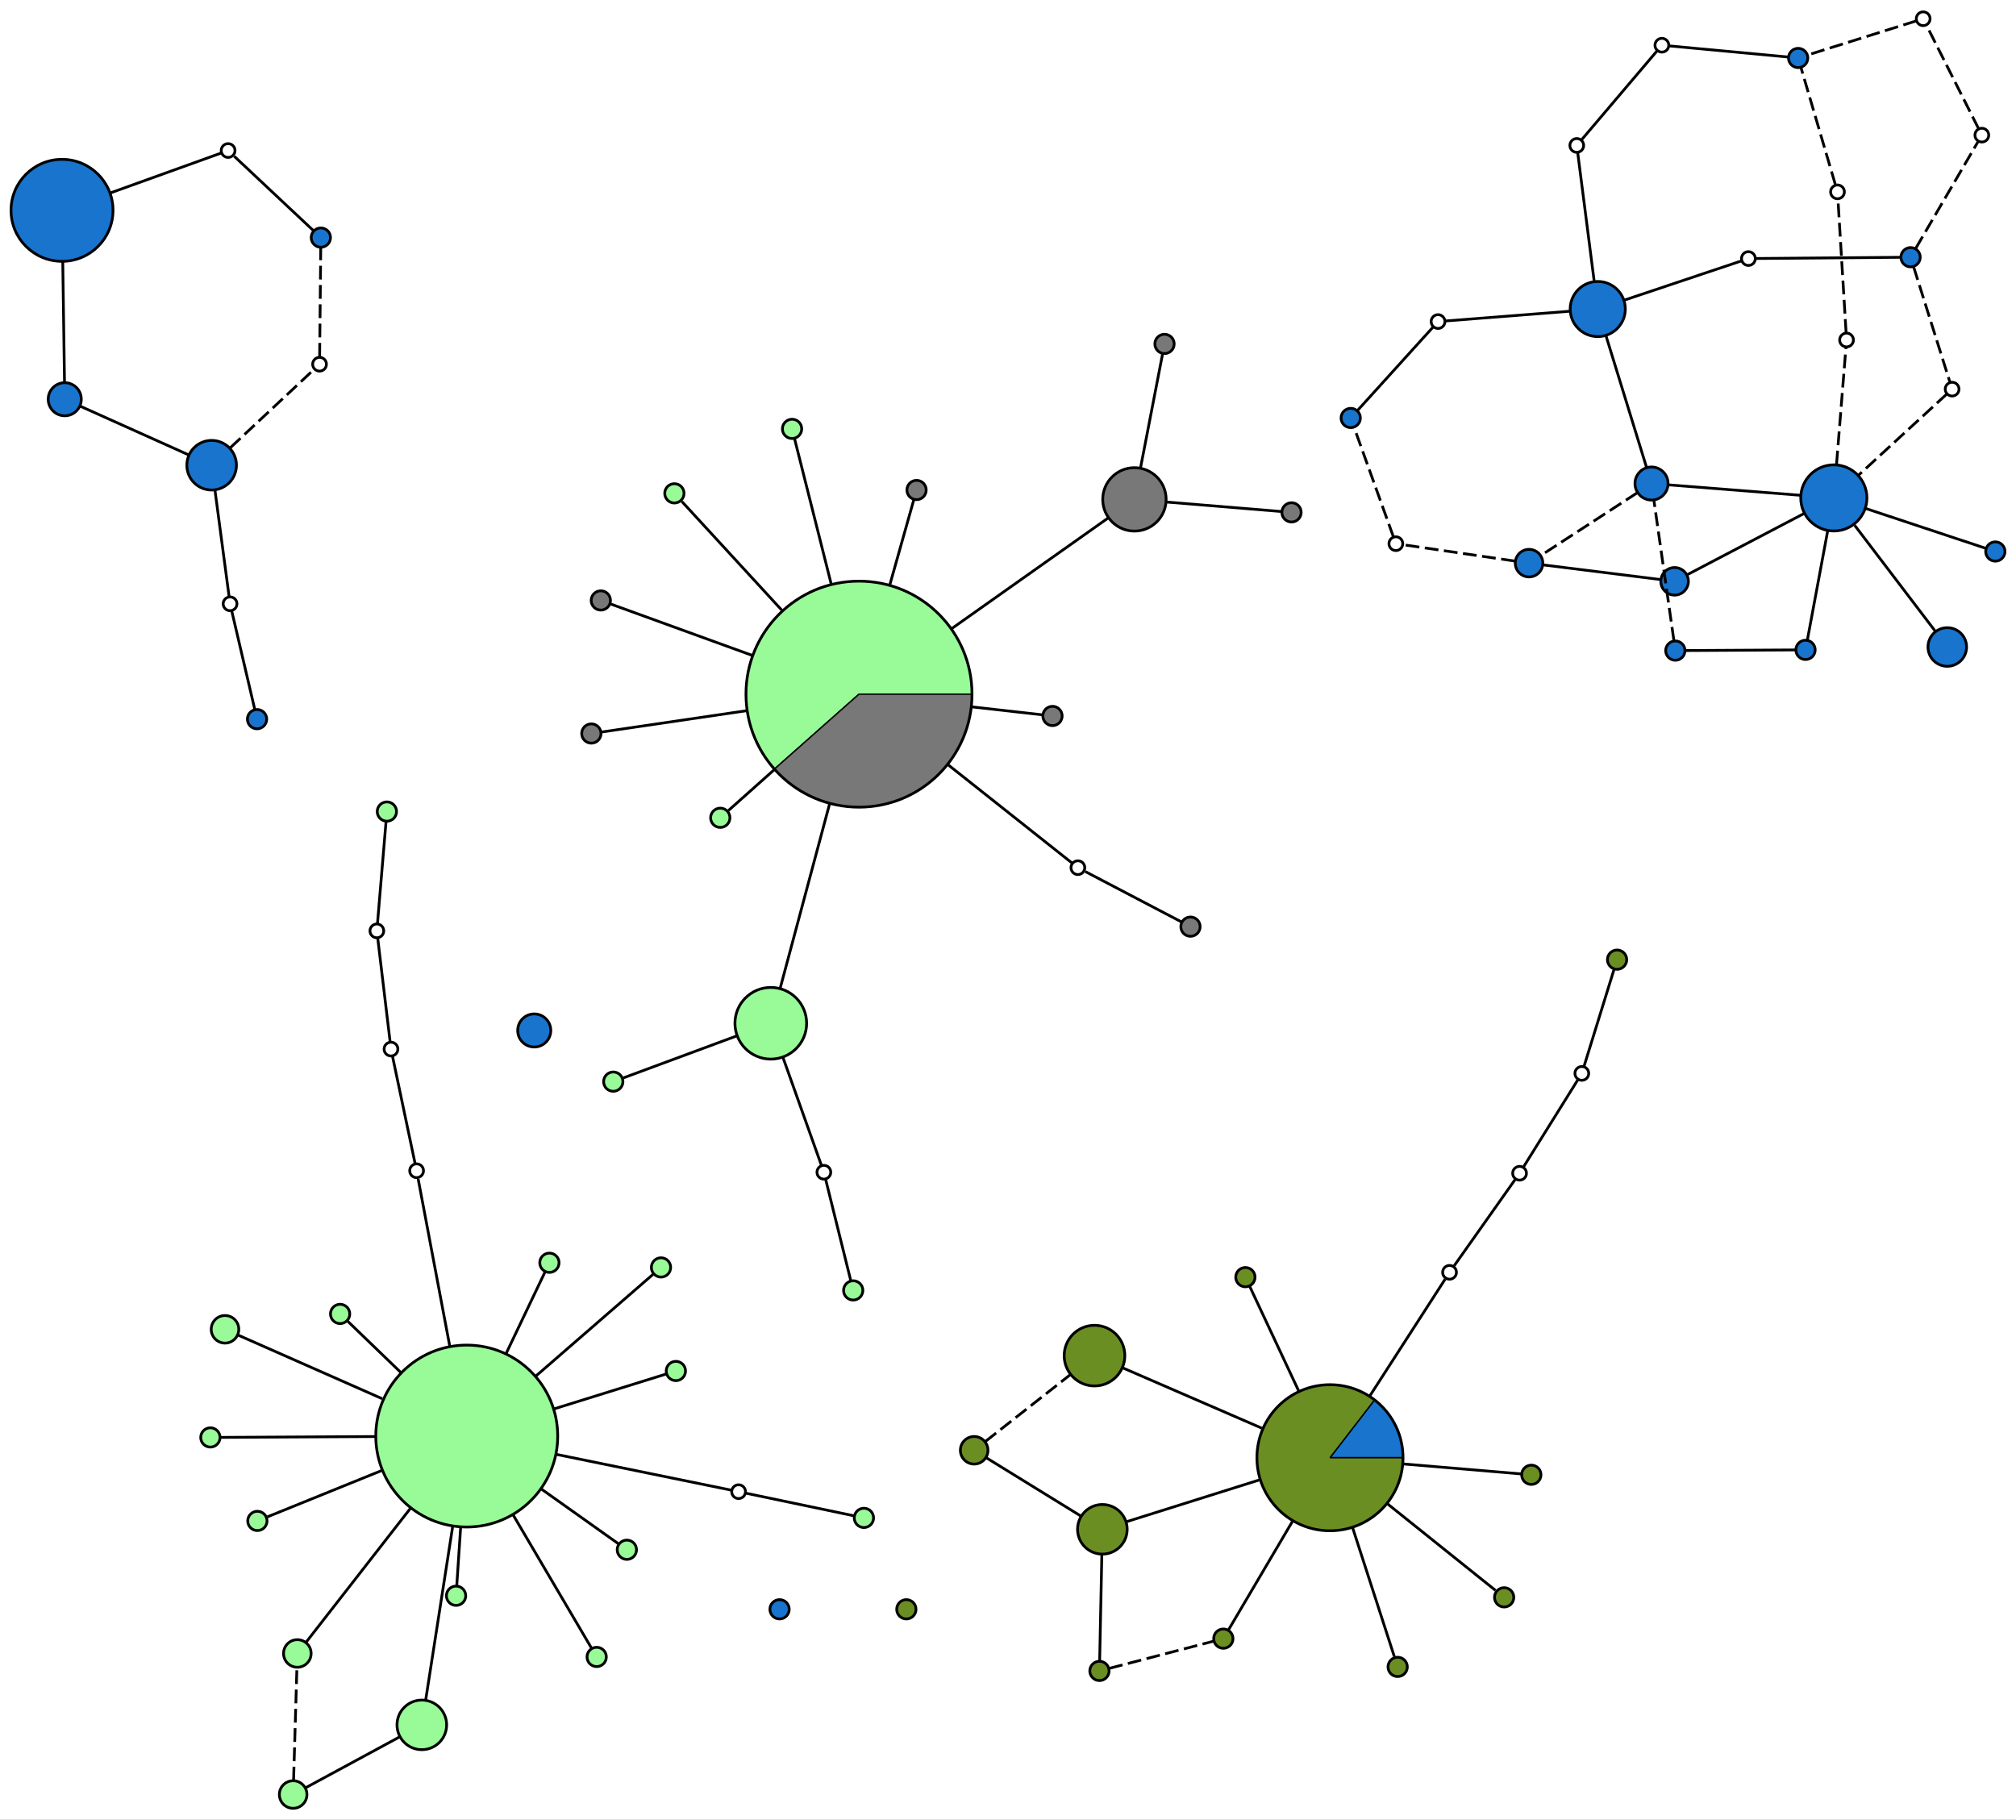 <?xml version="1.0" encoding="UTF-8" standalone="no"?>
<!DOCTYPE svg PUBLIC "-//W3C//DTD SVG 1.1//EN"
 "http://www.w3.org/Graphics/SVG/1.1/DTD/svg11.dtd">
<!-- Generated by graphviz version 2.38.0 (20140413.2041)
 -->
<!-- Title: %3 Pages: 1 -->
<svg width="731pt" height="660pt"
 viewBox="0.00 0.00 731.40 659.77" xmlns="http://www.w3.org/2000/svg" xmlns:xlink="http://www.w3.org/1999/xlink">
<rect x="0.00" y="0.00" width="731.40" height="659.77" fill="#333333" stroke="none"/>
<g id="graph0" class="graph" transform="scale(1 1) rotate(0) translate(210.824 471.564)">
<title>%3</title>
<polygon fill="white" stroke="none" points="-210.824,188.204 -210.824,-471.564 520.579,-471.564 520.579,188.204 -210.824,188.204"/>
<!-- 0 -->
<g id="node1" class="node"><title>0</title>
<ellipse fill="palegreen" stroke="black" cx="-41.489" cy="49.151" rx="33" ry="33"/>
</g>
<!-- 1 -->
<g id="node2" class="node"><title>1</title>
<ellipse fill="palegreen" stroke="black" cx="34.378" cy="25.544" rx="3.5" ry="3.5"/>
</g>
<!-- 0&#45;&#45;1 -->
<g id="edge1" class="edge"><title>0&#45;&#45;1</title>
<path fill="none" stroke="black" d="M-9.754,39.276C6.163,34.323 23.577,28.905 30.865,26.637"/>
</g>
<!-- 3 -->
<g id="node4" class="node"><title>3</title>
<ellipse fill="palegreen" stroke="black" cx="-45.358" cy="107.086" rx="3.5" ry="3.5"/>
</g>
<!-- 0&#45;&#45;3 -->
<g id="edge2" class="edge"><title>0&#45;&#45;3</title>
<path fill="none" stroke="black" d="M-43.695,82.18C-44.265,90.718 -44.803,98.776 -45.105,103.307"/>
</g>
<!-- 5 -->
<g id="node6" class="node"><title>5</title>
<ellipse fill="palegreen" stroke="black" cx="-87.429" cy="4.841" rx="3.5" ry="3.5"/>
</g>
<!-- 0&#45;&#45;5 -->
<g id="edge3" class="edge"><title>0&#45;&#45;5</title>
<path fill="none" stroke="black" d="M-65.267,26.217C-73.148,18.615 -80.903,11.136 -84.813,7.365"/>
</g>
<!-- 7 -->
<g id="node8" class="node"><title>7</title>
<ellipse fill="palegreen" stroke="black" cx="-129.195" cy="10.421" rx="5" ry="5"/>
</g>
<!-- 0&#45;&#45;7 -->
<g id="edge6" class="edge"><title>0&#45;&#45;7</title>
<path fill="none" stroke="black" d="M-72.164,35.605C-91.528,27.054 -114.671,16.834 -124.456,12.514"/>
</g>
<!-- 9 -->
<g id="node10" class="node"><title>9</title>
<ellipse fill="palegreen" stroke="black" cx="-57.788" cy="153.938" rx="9" ry="9"/>
</g>
<!-- 0&#45;&#45;9 -->
<g id="edge7" class="edge"><title>0&#45;&#45;9</title>
<path fill="none" stroke="black" d="M-46.602,82.019C-50,103.866 -54.22,130.999 -56.376,144.86"/>
</g>
<!-- 10 -->
<g id="node11" class="node"><title>10</title>
<ellipse fill="palegreen" stroke="black" cx="-117.445" cy="79.94" rx="3.5" ry="3.5"/>
</g>
<!-- 0&#45;&#45;10 -->
<g id="edge8" class="edge"><title>0&#45;&#45;10</title>
<path fill="none" stroke="black" d="M-72.383,61.674C-88.484,68.2 -106.345,75.44 -113.833,78.475"/>
</g>
<!-- 11 -->
<g id="node12" class="node"><title>11</title>
<ellipse fill="palegreen" stroke="black" cx="5.649" cy="129.286" rx="3.5" ry="3.5"/>
</g>
<!-- 0&#45;&#45;11 -->
<g id="edge9" class="edge"><title>0&#45;&#45;11</title>
<path fill="none" stroke="black" d="M-24.737,77.629C-13.941,95.984 -1.056,117.888 3.733,126.03"/>
</g>
<!-- 12 -->
<g id="node13" class="node"><title>12</title>
<ellipse fill="palegreen" stroke="black" cx="-102.951" cy="128.024" rx="5" ry="5"/>
</g>
<!-- 0&#45;&#45;12 -->
<g id="edge10" class="edge"><title>0&#45;&#45;12</title>
<path fill="none" stroke="black" d="M-61.955,75.415C-75.784,93.161 -92.746,114.927 -99.721,123.879"/>
</g>
<!-- 14 -->
<g id="node15" class="node"><title>14</title>
<ellipse fill="palegreen" stroke="black" cx="-134.5" cy="49.652" rx="3.5" ry="3.5"/>
</g>
<!-- 0&#45;&#45;14 -->
<g id="edge11" class="edge"><title>0&#45;&#45;14</title>
<path fill="none" stroke="black" d="M-74.543,49.329C-96.055,49.445 -121.77,49.583 -130.993,49.633"/>
</g>
<!-- 18 -->
<g id="node19" class="node"><title>18</title>
<ellipse fill="palegreen" stroke="black" cx="28.99" cy="-12.029" rx="3.5" ry="3.5"/>
</g>
<!-- 0&#45;&#45;18 -->
<g id="edge16" class="edge"><title>0&#45;&#45;18</title>
<path fill="none" stroke="black" d="M-16.442,27.409C-0.299,13.396 18.966,-3.327 26.126,-9.543"/>
</g>
<!-- 20 -->
<g id="node21" class="node"><title>20</title>
<ellipse fill="palegreen" stroke="black" cx="-11.501" cy="-13.726" rx="3.5" ry="3.5"/>
</g>
<!-- 0&#45;&#45;20 -->
<g id="edge17" class="edge"><title>0&#45;&#45;20</title>
<path fill="none" stroke="black" d="M-27.198,19.186C-21.526,7.293 -15.719,-4.882 -13.034,-10.511"/>
</g>
<!-- 22 -->
<g id="node23" class="node"><title>22</title>
<ellipse fill="palegreen" stroke="black" cx="16.598" cy="90.4" rx="3.5" ry="3.5"/>
</g>
<!-- 0&#45;&#45;22 -->
<g id="edge18" class="edge"><title>0&#45;&#45;22</title>
<path fill="none" stroke="black" d="M-14.486,68.326C-3.346,76.237 8.196,84.433 13.541,88.23"/>
</g>
<!-- anon_0_6_0 -->
<g id="node63" class="node"><title>anon_0_6_0</title>
<ellipse fill="white" stroke="black" cx="57.137" cy="69.327" rx="2.5" ry="2.5"/>
</g>
<!-- 0&#45;&#45;anon_0_6_0 -->
<g id="edge4" class="edge"><title>0&#45;&#45;anon_0_6_0</title>
<path fill="none" stroke="black" d="M-8.922,55.813C15.317,60.772 45.681,66.983 54.578,68.803"/>
</g>
<!-- anon_0_15_0 -->
<g id="node64" class="node"><title>anon_0_15_0</title>
<ellipse fill="white" stroke="black" cx="-59.682" cy="-47.107" rx="2.5" ry="2.5"/>
</g>
<!-- 0&#45;&#45;anon_0_15_0 -->
<g id="edge12" class="edge"><title>0&#45;&#45;anon_0_15_0</title>
<path fill="none" stroke="black" d="M-47.648,16.562C-52.019,-6.563 -57.403,-35.051 -59.125,-44.161"/>
</g>
<!-- 2 -->
<g id="node3" class="node"><title>2</title>
<path fill="palegreen" stroke="black" stroke-width="0.5" d="M100.817,-220.015C100.817,-220.015 141.817,-220.015 141.817,-220.015 141.817,-221.666 141.718,-223.317 141.518,-224.957 141.319,-226.596 141.021,-228.223 140.626,-229.826 140.231,-231.43 139.739,-233.009 139.153,-234.553 138.567,-236.098 137.889,-237.606 137.121,-239.068 136.353,-240.531 135.498,-241.946 134.56,-243.305 133.621,-244.665 132.602,-245.966 131.506,-247.203 130.411,-248.439 129.242,-249.608 128.005,-250.703 126.769,-251.799 125.467,-252.819 124.108,-253.757 122.749,-254.695 121.334,-255.551 119.871,-256.318 118.408,-257.086 116.901,-257.764 115.356,-258.35 113.812,-258.936 112.233,-259.428 110.629,-259.823 109.025,-260.218 107.399,-260.516 105.759,-260.716 104.12,-260.915 102.469,-261.015 100.817,-261.015 99.165,-261.015 97.515,-260.915 95.875,-260.716 94.236,-260.516 92.609,-260.218 91.005,-259.823 89.402,-259.428 87.823,-258.936 86.278,-258.35 84.734,-257.764 83.226,-257.086 81.764,-256.318 80.301,-255.551 78.886,-254.695 77.527,-253.757 76.167,-252.819 74.866,-251.799 73.629,-250.703 72.393,-249.608 71.224,-248.439 70.128,-247.203 69.033,-245.966 68.013,-244.665 67.075,-243.305 66.137,-241.946 65.281,-240.531 64.514,-239.068 63.746,-237.606 63.067,-236.098 62.482,-234.553 61.896,-233.009 61.404,-231.43 61.009,-229.826 60.613,-228.223 60.315,-226.596 60.116,-224.957 59.917,-223.317 59.817,-221.666 59.817,-220.015 59.817,-218.363 59.917,-216.712 60.116,-215.073 60.315,-213.433 60.613,-211.806 61.009,-210.203 61.404,-208.599 61.896,-207.02 62.482,-205.476 63.067,-203.931 63.746,-202.424 64.514,-200.961 65.281,-199.498 66.137,-198.083 67.075,-196.724 68.013,-195.364 69.033,-194.063 70.128,-192.827 70.128,-192.827 100.817,-220.015 100.817,-220.015"/>
<path fill="#787878" stroke="black" stroke-width="0.5" d="M100.817,-220.015C100.817,-220.015 70.128,-192.827 70.128,-192.827 70.813,-192.054 71.526,-191.307 72.267,-190.589 73.008,-189.87 73.776,-189.179 74.569,-188.518 75.362,-187.858 76.179,-187.227 77.02,-186.628 77.86,-186.029 78.723,-185.462 79.606,-184.928 80.49,-184.393 81.393,-183.893 82.314,-183.427 83.235,-182.961 84.174,-182.53 85.127,-182.135 86.081,-181.74 87.049,-181.382 88.03,-181.06 89.011,-180.738 90.003,-180.453 91.005,-180.206 92.008,-179.959 93.019,-179.75 94.037,-179.579 95.055,-179.408 96.079,-179.276 97.107,-179.183 98.135,-179.089 99.166,-179.035 100.198,-179.019 101.23,-179.004 102.263,-179.027 103.293,-179.089 104.323,-179.152 105.351,-179.253 106.374,-179.393 107.396,-179.533 108.413,-179.711 109.422,-179.928 110.432,-180.144 111.432,-180.399 112.422,-180.691 113.412,-180.983 114.391,-181.313 115.356,-181.679 116.321,-182.045 117.272,-182.447 118.207,-182.885 119.142,-183.323 120.06,-183.796 120.959,-184.303 121.858,-184.81 122.737,-185.351 123.596,-185.924 124.454,-186.498 125.29,-187.103 126.103,-187.74 126.915,-188.377 127.704,-189.044 128.466,-189.74 129.228,-190.436 129.964,-191.16 130.671,-191.912 131.379,-192.664 132.058,-193.442 132.706,-194.244 133.355,-195.047 133.973,-195.874 134.56,-196.724 135.146,-197.573 135.7,-198.445 136.221,-199.336 136.741,-200.227 137.228,-201.138 137.68,-202.066 138.132,-202.994 138.548,-203.939 138.929,-204.898 139.31,-205.858 139.654,-206.831 139.961,-207.817 140.268,-208.802 140.538,-209.799 140.77,-210.805 141.001,-211.811 141.195,-212.825 141.351,-213.845 141.506,-214.866 141.623,-215.892 141.7,-216.921 141.778,-217.95 141.817,-218.982 141.817,-220.015 141.817,-220.015 100.817,-220.015 100.817,-220.015"/>
<ellipse fill="none" stroke="black" cx="100.817" cy="-220.015" rx="41" ry="41"/>
</g>
<!-- 4 -->
<g id="node5" class="node"><title>4</title>
<ellipse fill="palegreen" stroke="black" cx="68.816" cy="-100.608" rx="13" ry="13"/>
</g>
<!-- 2&#45;&#45;4 -->
<g id="edge19" class="edge"><title>2&#45;&#45;4</title>
<path fill="none" stroke="black" d="M90.161,-180.254C83.907,-156.916 76.421,-128.985 72.182,-113.168"/>
</g>
<!-- 13 -->
<g id="node14" class="node"><title>13</title>
<ellipse fill="palegreen" stroke="black" cx="50.49" cy="-175.163" rx="3.5" ry="3.5"/>
</g>
<!-- 2&#45;&#45;13 -->
<g id="edge20" class="edge"><title>2&#45;&#45;13</title>
<path fill="none" stroke="black" d="M70.092,-192.632C63.216,-186.504 56.923,-180.896 53.409,-177.764"/>
</g>
<!-- 17 -->
<g id="node18" class="node"><title>17</title>
<ellipse fill="palegreen" stroke="black" cx="76.535" cy="-316.264" rx="3.5" ry="3.5"/>
</g>
<!-- 2&#45;&#45;17 -->
<g id="edge21" class="edge"><title>2&#45;&#45;17</title>
<path fill="none" stroke="black" d="M90.73,-259.997C85.414,-281.07 79.556,-304.288 77.396,-312.851"/>
</g>
<!-- 19 -->
<g id="node20" class="node"><title>19</title>
<ellipse fill="palegreen" stroke="black" cx="33.841" cy="-292.868" rx="3.5" ry="3.5"/>
</g>
<!-- 2&#45;&#45;19 -->
<g id="edge22" class="edge"><title>2&#45;&#45;19</title>
<path fill="none" stroke="black" d="M72.802,-250.489C58.463,-266.085 42.749,-283.178 36.56,-289.91"/>
</g>
<!-- 23 -->
<g id="node24" class="node"><title>23</title>
<ellipse fill="#787878" stroke="black" cx="200.744" cy="-290.679" rx="11.5" ry="11.5"/>
</g>
<!-- 2&#45;&#45;23 -->
<g id="edge23" class="edge"><title>2&#45;&#45;23</title>
<path fill="none" stroke="black" d="M134.37,-243.741C154.327,-257.855 178.216,-274.747 191.197,-283.927"/>
</g>
<!-- 24 -->
<g id="node25" class="node"><title>24</title>
<ellipse fill="#787878" stroke="black" cx="3.716" cy="-205.735" rx="3.5" ry="3.5"/>
</g>
<!-- 2&#45;&#45;24 -->
<g id="edge24" class="edge"><title>2&#45;&#45;24</title>
<path fill="none" stroke="black" d="M60.2,-214.041C39.205,-210.954 16.175,-207.567 7.393,-206.275"/>
</g>
<!-- 27 -->
<g id="node28" class="node"><title>27</title>
<ellipse fill="#787878" stroke="black" cx="7.153" cy="-254.012" rx="3.5" ry="3.5"/>
</g>
<!-- 2&#45;&#45;27 -->
<g id="edge27" class="edge"><title>2&#45;&#45;27</title>
<path fill="none" stroke="black" d="M62.18,-234.039C41.62,-241.502 18.885,-249.754 10.497,-252.799"/>
</g>
<!-- 28 -->
<g id="node29" class="node"><title>28</title>
<ellipse fill="#787878" stroke="black" cx="171.02" cy="-212.101" rx="3.5" ry="3.5"/>
</g>
<!-- 2&#45;&#45;28 -->
<g id="edge28" class="edge"><title>2&#45;&#45;28</title>
<path fill="none" stroke="black" d="M141.654,-215.411C152.272,-214.215 162.17,-213.099 167.32,-212.518"/>
</g>
<!-- 29 -->
<g id="node30" class="node"><title>29</title>
<ellipse fill="#787878" stroke="black" cx="121.7" cy="-294.083" rx="3.5" ry="3.5"/>
</g>
<!-- 2&#45;&#45;29 -->
<g id="edge29" class="edge"><title>2&#45;&#45;29</title>
<path fill="none" stroke="black" d="M111.992,-259.651C115.561,-272.308 119.014,-284.558 120.675,-290.447"/>
</g>
<!-- anon_2_25_0 -->
<g id="node67" class="node"><title>anon_2_25_0</title>
<ellipse fill="white" stroke="black" cx="180.231" cy="-157.063" rx="2.5" ry="2.5"/>
</g>
<!-- 2&#45;&#45;anon_2_25_0 -->
<g id="edge25" class="edge"><title>2&#45;&#45;anon_2_25_0</title>
<path fill="none" stroke="black" d="M133.118,-194.41C151.325,-179.977 171.686,-163.837 178.147,-158.715"/>
</g>
<!-- 21 -->
<g id="node22" class="node"><title>21</title>
<ellipse fill="palegreen" stroke="black" cx="11.669" cy="-79.436" rx="3.5" ry="3.5"/>
</g>
<!-- 4&#45;&#45;21 -->
<g id="edge32" class="edge"><title>4&#45;&#45;21</title>
<path fill="none" stroke="black" d="M56.416,-96.014C43.285,-91.149 23.36,-83.767 15.271,-80.77"/>
</g>
<!-- anon_4_16_0 -->
<g id="node68" class="node"><title>anon_4_16_0</title>
<ellipse fill="white" stroke="black" cx="88.075" cy="-46.566" rx="2.5" ry="2.5"/>
</g>
<!-- 4&#45;&#45;anon_4_16_0 -->
<g id="edge30" class="edge"><title>4&#45;&#45;anon_4_16_0</title>
<path fill="none" stroke="black" d="M73.186,-88.345C77.803,-75.39 84.747,-55.906 87.188,-49.055"/>
</g>
<!-- 6 -->
<g id="node7" class="node"><title>6</title>
<ellipse fill="palegreen" stroke="black" cx="102.598" cy="78.841" rx="3.5" ry="3.5"/>
</g>
<!-- 8 -->
<g id="node9" class="node"><title>8</title>
<ellipse fill="palegreen" stroke="black" cx="-104.47" cy="179.204" rx="5" ry="5"/>
</g>
<!-- 8&#45;&#45;9 -->
<g id="edge33" class="edge"><title>8&#45;&#45;9</title>
<path fill="none" stroke="black" d="M-99.824,176.689C-91.89,172.395 -75.642,163.601 -65.833,158.292"/>
</g>
<!-- 8&#45;&#45;12 -->
<g id="edge70" class="edge"><title>8&#45;&#45;12</title>
<path fill="none" stroke="black" stroke-dasharray="5,2" d="M-104.319,174.109C-104.028,164.299 -103.393,142.892 -103.102,133.098"/>
</g>
<!-- 15 -->
<g id="node16" class="node"><title>15</title>
<ellipse fill="palegreen" stroke="black" cx="-70.465" cy="-177.422" rx="3.5" ry="3.5"/>
</g>
<!-- 16 -->
<g id="node17" class="node"><title>16</title>
<ellipse fill="palegreen" stroke="black" cx="98.715" cy="-3.69" rx="3.5" ry="3.5"/>
</g>
<!-- 26 -->
<g id="node27" class="node"><title>26</title>
<ellipse fill="#787878" stroke="black" cx="257.735" cy="-285.969" rx="3.5" ry="3.5"/>
</g>
<!-- 23&#45;&#45;26 -->
<g id="edge34" class="edge"><title>23&#45;&#45;26</title>
<path fill="none" stroke="black" d="M212.277,-289.725C225.287,-288.65 245.714,-286.962 254.029,-286.275"/>
</g>
<!-- 30 -->
<g id="node31" class="node"><title>30</title>
<ellipse fill="#787878" stroke="black" cx="211.66" cy="-347.084" rx="3.5" ry="3.5"/>
</g>
<!-- 23&#45;&#45;30 -->
<g id="edge35" class="edge"><title>23&#45;&#45;30</title>
<path fill="none" stroke="black" d="M202.953,-302.093C205.445,-314.969 209.358,-335.187 210.95,-343.415"/>
</g>
<!-- 25 -->
<g id="node26" class="node"><title>25</title>
<ellipse fill="#787878" stroke="black" cx="221.081" cy="-135.665" rx="3.5" ry="3.5"/>
</g>
<!-- 31 -->
<g id="node32" class="node"><title>31</title>
<ellipse fill="#1874cd" stroke="black" cx="-188.324" cy="-395.547" rx="18.5" ry="18.5"/>
</g>
<!-- 44 -->
<g id="node45" class="node"><title>44</title>
<ellipse fill="#1874cd" stroke="black" cx="-187.333" cy="-327.015" rx="6" ry="6"/>
</g>
<!-- 31&#45;&#45;44 -->
<g id="edge36" class="edge"><title>31&#45;&#45;44</title>
<path fill="none" stroke="black" d="M-188.053,-376.82C-187.842,-362.236 -187.563,-342.887 -187.422,-333.157"/>
</g>
<!-- anon_31_45_0 -->
<g id="node69" class="node"><title>anon_31_45_0</title>
<ellipse fill="white" stroke="black" cx="-128.064" cy="-417.245" rx="2.5" ry="2.5"/>
</g>
<!-- 31&#45;&#45;anon_31_45_0 -->
<g id="edge37" class="edge"><title>31&#45;&#45;anon_31_45_0</title>
<path fill="none" stroke="black" d="M-170.894,-401.823C-156.434,-407.03 -137.197,-413.957 -130.491,-416.371"/>
</g>
<!-- 32 -->
<g id="node33" class="node"><title>32</title>
<ellipse fill="#1874cd" stroke="black" cx="-117.566" cy="-210.947" rx="3.5" ry="3.5"/>
</g>
<!-- anon_32_33_0 -->
<g id="node70" class="node"><title>anon_32_33_0</title>
<ellipse fill="white" stroke="black" cx="-127.359" cy="-252.793" rx="2.5" ry="2.5"/>
</g>
<!-- 32&#45;&#45;anon_32_33_0 -->
<g id="edge39" class="edge"><title>32&#45;&#45;anon_32_33_0</title>
<path fill="none" stroke="black" d="M-118.401,-214.514C-120.325,-222.737 -125.036,-242.868 -126.735,-250.128"/>
</g>
<!-- 33 -->
<g id="node34" class="node"><title>33</title>
<ellipse fill="#1874cd" stroke="black" cx="-134.042" cy="-303.079" rx="9" ry="9"/>
</g>
<!-- 33&#45;&#45;44 -->
<g id="edge41" class="edge"><title>33&#45;&#45;44</title>
<path fill="none" stroke="black" d="M-142.368,-306.819C-153.376,-311.763 -172.466,-320.337 -181.831,-324.544"/>
</g>
<!-- anon_33_45_0 -->
<g id="node78" class="node"><title>anon_33_45_0</title>
<ellipse fill="white" stroke="black" cx="-94.892" cy="-339.713" rx="2.5" ry="2.5"/>
</g>
<!-- 33&#45;&#45;anon_33_45_0 -->
<g id="edge71" class="edge"><title>33&#45;&#45;anon_33_45_0</title>
<path fill="none" stroke="black" stroke-dasharray="5,2" d="M-127.222,-309.461C-118.109,-317.988 -102.462,-332.63 -96.915,-337.821"/>
</g>
<!-- 34 -->
<g id="node35" class="node"><title>34</title>
<ellipse fill="#1874cd" stroke="black" cx="368.836" cy="-359.743" rx="10" ry="10"/>
</g>
<!-- 46 -->
<g id="node47" class="node"><title>46</title>
<ellipse fill="#1874cd" stroke="black" cx="388.343" cy="-296.434" rx="6" ry="6"/>
</g>
<!-- 34&#45;&#45;46 -->
<g id="edge44" class="edge"><title>34&#45;&#45;46</title>
<path fill="none" stroke="black" d="M371.798,-350.127C375.891,-336.845 383.151,-313.283 386.526,-302.333"/>
</g>
<!-- anon_34_36_0 -->
<g id="node71" class="node"><title>anon_34_36_0</title>
<ellipse fill="white" stroke="black" cx="423.494" cy="-378.053" rx="2.5" ry="2.5"/>
</g>
<!-- 34&#45;&#45;anon_34_36_0 -->
<g id="edge42" class="edge"><title>34&#45;&#45;anon_34_36_0</title>
<path fill="none" stroke="black" d="M378.356,-362.932C391.325,-367.276 413.769,-374.795 421.101,-377.251"/>
</g>
<!-- anon_34_48_0 -->
<g id="node72" class="node"><title>anon_34_48_0</title>
<ellipse fill="white" stroke="black" cx="361.226" cy="-419.09" rx="2.5" ry="2.5"/>
</g>
<!-- 34&#45;&#45;anon_34_48_0 -->
<g id="edge45" class="edge"><title>34&#45;&#45;anon_34_48_0</title>
<path fill="none" stroke="black" d="M367.545,-369.81C365.747,-383.832 362.593,-408.426 361.562,-416.466"/>
</g>
<!-- anon_34_50_0 -->
<g id="node74" class="node"><title>anon_34_50_0</title>
<ellipse fill="white" stroke="black" cx="310.895" cy="-355.195" rx="2.5" ry="2.5"/>
</g>
<!-- 34&#45;&#45;anon_34_50_0 -->
<g id="edge48" class="edge"><title>34&#45;&#45;anon_34_50_0</title>
<path fill="none" stroke="black" d="M358.743,-358.951C344.996,-357.872 321.204,-356.004 313.431,-355.394"/>
</g>
<!-- 35 -->
<g id="node36" class="node"><title>35</title>
<ellipse fill="#1874cd" stroke="black" cx="-17" cy="-98" rx="6" ry="6"/>
</g>
<!-- 36 -->
<g id="node37" class="node"><title>36</title>
<ellipse fill="#1874cd" stroke="black" cx="482.329" cy="-378.541" rx="3.5" ry="3.5"/>
</g>
<!-- anon_36_37_0 -->
<g id="node79" class="node"><title>anon_36_37_0</title>
<ellipse fill="white" stroke="black" cx="497.399" cy="-330.675" rx="2.5" ry="2.5"/>
</g>
<!-- 36&#45;&#45;anon_36_37_0 -->
<g id="edge73" class="edge"><title>36&#45;&#45;anon_36_37_0</title>
<path fill="none" stroke="black" stroke-dasharray="5,2" d="M483.413,-375.099C486.275,-366.01 493.988,-341.509 496.555,-333.356"/>
</g>
<!-- anon_36_48_0 -->
<g id="node80" class="node"><title>anon_36_48_0</title>
<ellipse fill="white" stroke="black" cx="508.183" cy="-422.831" rx="2.5" ry="2.5"/>
</g>
<!-- 36&#45;&#45;anon_36_48_0 -->
<g id="edge75" class="edge"><title>36&#45;&#45;anon_36_48_0</title>
<path fill="none" stroke="black" stroke-dasharray="5,2" d="M484.189,-381.726C489.098,-390.136 502.331,-412.806 506.735,-420.351"/>
</g>
<!-- 37 -->
<g id="node38" class="node"><title>37</title>
<ellipse fill="#1874cd" stroke="black" cx="454.482" cy="-291.214" rx="12" ry="12"/>
</g>
<!-- 41 -->
<g id="node42" class="node"><title>41</title>
<ellipse fill="#1874cd" stroke="black" cx="444.217" cy="-236.082" rx="3.5" ry="3.5"/>
</g>
<!-- 37&#45;&#45;41 -->
<g id="edge50" class="edge"><title>37&#45;&#45;41</title>
<path fill="none" stroke="black" d="M452.254,-279.251C449.896,-266.583 446.317,-247.36 444.864,-239.557"/>
</g>
<!-- 42 -->
<g id="node43" class="node"><title>42</title>
<ellipse fill="#1874cd" stroke="black" cx="495.643" cy="-237.129" rx="7" ry="7"/>
</g>
<!-- 37&#45;&#45;42 -->
<g id="edge51" class="edge"><title>37&#45;&#45;42</title>
<path fill="none" stroke="black" d="M462.031,-281.294C470.572,-270.071 484.199,-252.166 491.189,-242.981"/>
</g>
<!-- 43 -->
<g id="node44" class="node"><title>43</title>
<ellipse fill="#1874cd" stroke="black" cx="396.718" cy="-260.952" rx="5" ry="5"/>
</g>
<!-- 37&#45;&#45;43 -->
<g id="edge52" class="edge"><title>37&#45;&#45;43</title>
<path fill="none" stroke="black" d="M443.617,-285.522C430.937,-278.879 410.542,-268.194 401.407,-263.408"/>
</g>
<!-- 37&#45;&#45;46 -->
<g id="edge53" class="edge"><title>37&#45;&#45;46</title>
<path fill="none" stroke="black" d="M442.351,-292.171C428.18,-293.29 405.294,-295.096 394.436,-295.953"/>
</g>
<!-- 47 -->
<g id="node48" class="node"><title>47</title>
<ellipse fill="#1874cd" stroke="black" cx="513.079" cy="-271.769" rx="3.5" ry="3.5"/>
</g>
<!-- 37&#45;&#45;47 -->
<g id="edge54" class="edge"><title>37&#45;&#45;47</title>
<path fill="none" stroke="black" d="M466.059,-287.372C479.667,-282.856 501.445,-275.629 509.731,-272.879"/>
</g>
<!-- anon_37_48_0 -->
<g id="node82" class="node"><title>anon_37_48_0</title>
<ellipse fill="white" stroke="black" cx="459.098" cy="-348.507" rx="2.5" ry="2.5"/>
</g>
<!-- 37&#45;&#45;anon_37_48_0 -->
<g id="edge78" class="edge"><title>37&#45;&#45;anon_37_48_0</title>
<path fill="none" stroke="black" stroke-dasharray="5,2" d="M455.461,-303.364C456.562,-317.029 458.275,-338.29 458.879,-345.783"/>
</g>
<!-- 38 -->
<g id="node39" class="node"><title>38</title>
<ellipse fill="#1874cd" stroke="black" cx="396.983" cy="-235.815" rx="3.5" ry="3.5"/>
</g>
<!-- 38&#45;&#45;41 -->
<g id="edge55" class="edge"><title>38&#45;&#45;41</title>
<path fill="none" stroke="black" d="M400.689,-235.836C409.562,-235.886 431.934,-236.012 440.657,-236.062"/>
</g>
<!-- 38&#45;&#45;46 -->
<g id="edge81" class="edge"><title>38&#45;&#45;46</title>
<path fill="none" stroke="black" stroke-dasharray="5,2" d="M396.468,-239.425C395.044,-249.417 391.038,-277.526 389.238,-290.154"/>
</g>
<!-- 39 -->
<g id="node40" class="node"><title>39</title>
<ellipse fill="#1874cd" stroke="black" cx="72" cy="112" rx="3.5" ry="3.5"/>
</g>
<!-- 40 -->
<g id="node41" class="node"><title>40</title>
<path fill="#1874cd" stroke="black" stroke-width="0.5" d="M271.684,57.015C271.684,57.015 298.184,57.015 298.184,57.015 298.184,56.005 298.126,54.997 298.011,53.994 297.896,52.991 297.724,51.996 297.495,51.013 297.267,50.03 296.982,49.06 296.643,48.11 296.304,47.159 295.91,46.228 295.465,45.322 295.02,44.417 294.523,43.537 293.977,42.688 293.431,41.839 292.838,41.022 292.199,40.24 291.56,39.459 290.877,38.714 290.153,38.011 289.429,37.307 288.665,36.646 287.866,36.029 287.866,36.029 271.684,57.015 271.684,57.015"/>
<path fill="olivedrab" stroke="black" stroke-width="0.5" d="M271.684,57.015C271.684,57.015 287.866,36.029 287.866,36.029 287.279,35.577 286.673,35.149 286.051,34.747 285.428,34.346 284.788,33.97 284.134,33.622 283.48,33.273 282.811,32.953 282.13,32.661 281.449,32.368 280.756,32.105 280.053,31.871 279.349,31.637 278.637,31.433 277.916,31.258 277.196,31.084 276.468,30.94 275.736,30.826 275.003,30.713 274.267,30.631 273.527,30.579 272.788,30.527 272.047,30.507 271.305,30.518 270.564,30.528 269.824,30.57 269.086,30.642 268.349,30.715 267.615,30.819 266.886,30.953 266.157,31.087 265.434,31.252 264.719,31.447 264.004,31.642 263.297,31.866 262.601,32.12 261.904,32.374 261.219,32.657 260.546,32.969 259.874,33.281 259.215,33.62 258.571,33.987 257.927,34.354 257.298,34.747 256.687,35.167 256.076,35.586 255.483,36.031 254.909,36.5 254.335,36.969 253.781,37.462 253.249,37.978 252.717,38.494 252.206,39.031 251.719,39.59 251.231,40.148 250.768,40.727 250.329,41.324 249.89,41.921 249.476,42.537 249.089,43.169 248.702,43.801 248.341,44.449 248.008,45.111 247.675,45.773 247.37,46.449 247.094,47.137 246.818,47.824 246.57,48.523 246.353,49.232 246.135,49.94 245.947,50.658 245.789,51.382 245.632,52.106 245.505,52.837 245.409,53.572 245.312,54.306 245.247,55.045 245.212,55.785 245.178,56.526 245.175,57.267 245.203,58.008 245.23,58.749 245.289,59.488 245.379,60.224 245.469,60.959 245.589,61.691 245.74,62.417 245.891,63.142 246.073,63.861 246.284,64.572 246.495,65.282 246.737,65.983 247.007,66.673 247.277,67.364 247.576,68.042 247.903,68.707 248.23,69.372 248.585,70.023 248.966,70.659 249.348,71.294 249.756,71.913 250.189,72.515 250.623,73.116 251.082,73.698 251.564,74.261 252.046,74.824 252.552,75.366 253.08,75.886 253.608,76.407 254.157,76.905 254.727,77.379 255.296,77.853 255.885,78.304 256.493,78.728 257.1,79.153 257.725,79.553 258.366,79.925 259.006,80.298 259.663,80.643 260.332,80.96 261.002,81.278 261.685,81.567 262.379,81.828 263.073,82.088 263.777,82.319 264.491,82.52 265.204,82.721 265.926,82.892 266.653,83.033 267.381,83.174 268.114,83.284 268.851,83.363 269.588,83.442 270.328,83.491 271.069,83.508 271.81,83.525 272.551,83.511 273.291,83.466 274.031,83.421 274.769,83.345 275.502,83.238 276.235,83.132 276.964,82.994 277.686,82.826 278.408,82.658 279.123,82.46 279.828,82.233 280.533,82.005 281.229,81.747 281.912,81.461 282.596,81.175 283.268,80.861 283.925,80.518 284.582,80.176 285.225,79.806 285.851,79.41 286.478,79.014 287.087,78.591 287.678,78.144 288.269,77.697 288.841,77.225 289.392,76.729 289.944,76.234 290.474,75.716 290.982,75.176 291.49,74.636 291.975,74.076 292.436,73.495 292.897,72.915 293.333,72.315 293.744,71.698 294.155,71.081 294.539,70.447 294.897,69.798 295.254,69.149 295.585,68.485 295.886,67.808 296.188,67.131 296.462,66.442 296.706,65.742 296.95,65.042 297.164,64.332 297.349,63.614 297.534,62.897 297.688,62.171 297.812,61.441 297.936,60.71 298.029,59.974 298.091,59.236 298.153,58.497 298.184,57.756 298.184,57.015 298.184,57.015 271.684,57.015 271.684,57.015"/>
<ellipse fill="none" stroke="black" cx="271.684" cy="57.015" rx="26.5" ry="26.5"/>
</g>
<!-- 52 -->
<g id="node53" class="node"><title>52</title>
<ellipse fill="olivedrab" stroke="black" cx="189.11" cy="82.983" rx="9" ry="9"/>
</g>
<!-- 40&#45;&#45;52 -->
<g id="edge56" class="edge"><title>40&#45;&#45;52</title>
<path fill="none" stroke="black" d="M246.01,65.089C229.534,70.27 209.169,76.675 197.813,80.246"/>
</g>
<!-- 55 -->
<g id="node56" class="node"><title>55</title>
<ellipse fill="olivedrab" stroke="black" cx="186.258" cy="19.972" rx="11" ry="11"/>
</g>
<!-- 40&#45;&#45;55 -->
<g id="edge57" class="edge"><title>40&#45;&#45;55</title>
<path fill="none" stroke="black" d="M246.975,46.3C230.221,39.035 208.943,29.809 196.538,24.43"/>
</g>
<!-- 56 -->
<g id="node57" class="node"><title>56</title>
<ellipse fill="olivedrab" stroke="black" cx="240.999" cy="-8.501" rx="3.5" ry="3.5"/>
</g>
<!-- 40&#45;&#45;56 -->
<g id="edge58" class="edge"><title>40&#45;&#45;56</title>
<path fill="none" stroke="black" d="M260.432,32.991C253.727,18.675 245.898,1.959 242.596,-5.091"/>
</g>
<!-- 57 -->
<g id="node58" class="node"><title>57</title>
<ellipse fill="olivedrab" stroke="black" cx="233" cy="122.647" rx="3.5" ry="3.5"/>
</g>
<!-- 40&#45;&#45;57 -->
<g id="edge59" class="edge"><title>40&#45;&#45;57</title>
<path fill="none" stroke="black" d="M258.154,79.97C249.439,94.756 238.988,112.487 234.833,119.536"/>
</g>
<!-- 58 -->
<g id="node59" class="node"><title>58</title>
<ellipse fill="olivedrab" stroke="black" cx="344.735" cy="63.2" rx="3.5" ry="3.5"/>
</g>
<!-- 40&#45;&#45;58 -->
<g id="edge60" class="edge"><title>40&#45;&#45;58</title>
<path fill="none" stroke="black" d="M298.471,59.283C314.433,60.634 333.072,62.212 340.933,62.878"/>
</g>
<!-- 60 -->
<g id="node61" class="node"><title>60</title>
<ellipse fill="olivedrab" stroke="black" cx="334.875" cy="107.664" rx="3.5" ry="3.5"/>
</g>
<!-- 40&#45;&#45;60 -->
<g id="edge65" class="edge"><title>40&#45;&#45;60</title>
<path fill="none" stroke="black" d="M292.375,73.599C306.773,85.139 324.614,99.439 331.73,105.143"/>
</g>
<!-- 61 -->
<g id="node62" class="node"><title>61</title>
<ellipse fill="olivedrab" stroke="black" cx="296.244" cy="132.9" rx="3.5" ry="3.5"/>
</g>
<!-- 40&#45;&#45;61 -->
<g id="edge66" class="edge"><title>40&#45;&#45;61</title>
<path fill="none" stroke="black" d="M279.862,82.284C285.444,99.529 292.303,120.722 295.037,129.169"/>
</g>
<!-- anon_40_59_0 -->
<g id="node75" class="node"><title>anon_40_59_0</title>
<ellipse fill="white" stroke="black" cx="315.067" cy="-10.251" rx="2.5" ry="2.5"/>
</g>
<!-- 40&#45;&#45;anon_40_59_0 -->
<g id="edge61" class="edge"><title>40&#45;&#45;anon_40_59_0</title>
<path fill="none" stroke="black" d="M286.13,34.616C296.383,18.717 309.078,-0.965 313.478,-7.787"/>
</g>
<!-- 49 -->
<g id="node50" class="node"><title>49</title>
<ellipse fill="#1874cd" stroke="black" cx="343.91" cy="-267.549" rx="5" ry="5"/>
</g>
<!-- 43&#45;&#45;49 -->
<g id="edge67" class="edge"><title>43&#45;&#45;49</title>
<path fill="none" stroke="black" d="M391.462,-261.609C381.339,-262.873 359.251,-265.632 349.145,-266.895"/>
</g>
<!-- 45 -->
<g id="node46" class="node"><title>45</title>
<ellipse fill="#1874cd" stroke="black" cx="-94.421" cy="-385.66" rx="3.5" ry="3.5"/>
</g>
<!-- 46&#45;&#45;49 -->
<g id="edge82" class="edge"><title>46&#45;&#45;49</title>
<path fill="none" stroke="black" stroke-dasharray="5,2" d="M383.246,-293.12C374.493,-287.43 356.743,-275.891 348.415,-270.477"/>
</g>
<!-- 48 -->
<g id="node49" class="node"><title>48</title>
<ellipse fill="#1874cd" stroke="black" cx="441.541" cy="-450.827" rx="3.5" ry="3.5"/>
</g>
<!-- anon_49_50_0 -->
<g id="node84" class="node"><title>anon_49_50_0</title>
<ellipse fill="white" stroke="black" cx="295.59" cy="-274.613" rx="2.5" ry="2.5"/>
</g>
<!-- 49&#45;&#45;anon_49_50_0 -->
<g id="edge83" class="edge"><title>49&#45;&#45;anon_49_50_0</title>
<path fill="none" stroke="black" stroke-dasharray="5,2" d="M338.739,-268.305C328.611,-269.786 306.456,-273.025 298.504,-274.187"/>
</g>
<!-- 50 -->
<g id="node51" class="node"><title>50</title>
<ellipse fill="#1874cd" stroke="black" cx="279.215" cy="-320.215" rx="3.5" ry="3.5"/>
</g>
<!-- 51 -->
<g id="node52" class="node"><title>51</title>
<ellipse fill="olivedrab" stroke="black" cx="188.053" cy="134.364" rx="3.5" ry="3.5"/>
</g>
<!-- 51&#45;&#45;52 -->
<g id="edge68" class="edge"><title>51&#45;&#45;52</title>
<path fill="none" stroke="black" d="M188.129,130.668C188.294,122.661 188.688,103.509 188.923,92.062"/>
</g>
<!-- 51&#45;&#45;57 -->
<g id="edge85" class="edge"><title>51&#45;&#45;57</title>
<path fill="none" stroke="black" stroke-dasharray="5,2" d="M191.58,133.444C200.024,131.243 221.312,125.694 229.613,123.53"/>
</g>
<!-- 54 -->
<g id="node55" class="node"><title>54</title>
<ellipse fill="olivedrab" stroke="black" cx="142.599" cy="54.311" rx="5" ry="5"/>
</g>
<!-- 52&#45;&#45;54 -->
<g id="edge69" class="edge"><title>52&#45;&#45;54</title>
<path fill="none" stroke="black" d="M181.43,78.249C171.625,72.204 154.985,61.946 147.056,57.059"/>
</g>
<!-- 53 -->
<g id="node54" class="node"><title>53</title>
<ellipse fill="olivedrab" stroke="black" cx="118" cy="112" rx="3.5" ry="3.5"/>
</g>
<!-- 54&#45;&#45;55 -->
<g id="edge86" class="edge"><title>54&#45;&#45;55</title>
<path fill="none" stroke="black" stroke-dasharray="5,2" d="M146.628,51.142C153.637,45.63 168.219,34.16 177.606,26.777"/>
</g>
<!-- 59 -->
<g id="node60" class="node"><title>59</title>
<ellipse fill="olivedrab" stroke="black" cx="375.845" cy="-123.685" rx="3.5" ry="3.5"/>
</g>
<!-- anon_0_6_0&#45;&#45;6 -->
<g id="edge5" class="edge"><title>anon_0_6_0&#45;&#45;6</title>
<path fill="none" stroke="black" d="M59.845,69.894C67.644,71.526 90.162,76.239 98.988,78.086"/>
</g>
<!-- anon_0_15_1 -->
<g id="node65" class="node"><title>anon_0_15_1</title>
<ellipse fill="white" stroke="black" cx="-68.974" cy="-91.243" rx="2.5" ry="2.5"/>
</g>
<!-- anon_0_15_0&#45;&#45;anon_0_15_1 -->
<g id="edge13" class="edge"><title>anon_0_15_0&#45;&#45;anon_0_15_1</title>
<path fill="none" stroke="black" d="M-60.235,-49.736C-61.892,-57.605 -66.797,-80.906 -68.435,-88.684"/>
</g>
<!-- anon_0_15_2 -->
<g id="node66" class="node"><title>anon_0_15_2</title>
<ellipse fill="white" stroke="black" cx="-74.103" cy="-134.128" rx="2.5" ry="2.5"/>
</g>
<!-- anon_0_15_1&#45;&#45;anon_0_15_2 -->
<g id="edge14" class="edge"><title>anon_0_15_1&#45;&#45;anon_0_15_2</title>
<path fill="none" stroke="black" d="M-69.279,-93.797C-70.194,-101.443 -72.901,-124.084 -73.805,-131.64"/>
</g>
<!-- anon_0_15_2&#45;&#45;15 -->
<g id="edge15" class="edge"><title>anon_0_15_2&#45;&#45;15</title>
<path fill="none" stroke="black" d="M-73.886,-136.706C-73.268,-144.061 -71.495,-165.159 -70.775,-173.733"/>
</g>
<!-- anon_2_25_0&#45;&#45;25 -->
<g id="edge26" class="edge"><title>anon_2_25_0&#45;&#45;25</title>
<path fill="none" stroke="black" d="M182.911,-155.659C190.153,-151.866 210.092,-141.422 217.893,-137.336"/>
</g>
<!-- anon_4_16_0&#45;&#45;16 -->
<g id="edge31" class="edge"><title>anon_4_16_0&#45;&#45;16</title>
<path fill="none" stroke="black" d="M88.709,-44.012C90.534,-36.657 95.804,-15.419 97.87,-7.095"/>
</g>
<!-- anon_31_45_0&#45;&#45;45 -->
<g id="edge38" class="edge"><title>anon_31_45_0&#45;&#45;45</title>
<path fill="none" stroke="black" d="M-125.857,-415.173C-119.892,-409.573 -103.472,-394.157 -97.047,-388.125"/>
</g>
<!-- anon_32_33_0&#45;&#45;33 -->
<g id="edge40" class="edge"><title>anon_32_33_0&#45;&#45;33</title>
<path fill="none" stroke="black" d="M-127.718,-255.497C-128.672,-262.678 -131.303,-282.475 -132.855,-294.147"/>
</g>
<!-- anon_34_36_0&#45;&#45;36 -->
<g id="edge43" class="edge"><title>anon_34_36_0&#45;&#45;36</title>
<path fill="none" stroke="black" d="M426.022,-378.074C435.348,-378.151 467.843,-378.421 478.737,-378.511"/>
</g>
<!-- anon_34_48_1 -->
<g id="node73" class="node"><title>anon_34_48_1</title>
<ellipse fill="white" stroke="black" cx="392.101" cy="-455.455" rx="2.5" ry="2.5"/>
</g>
<!-- anon_34_48_0&#45;&#45;anon_34_48_1 -->
<g id="edge46" class="edge"><title>anon_34_48_0&#45;&#45;anon_34_48_1</title>
<path fill="none" stroke="black" d="M362.886,-421.045C368.197,-427.3 384.747,-446.793 390.279,-453.309"/>
</g>
<!-- anon_34_48_1&#45;&#45;48 -->
<g id="edge47" class="edge"><title>anon_34_48_1&#45;&#45;48</title>
<path fill="none" stroke="black" d="M394.759,-455.206C403.023,-454.433 428.279,-452.068 437.83,-451.174"/>
</g>
<!-- anon_34_50_0&#45;&#45;50 -->
<g id="edge49" class="edge"><title>anon_34_50_0&#45;&#45;50</title>
<path fill="none" stroke="black" d="M309.192,-353.315C303.948,-347.525 288.026,-329.944 281.774,-323.041"/>
</g>
<!-- anon_40_59_1 -->
<g id="node76" class="node"><title>anon_40_59_1</title>
<ellipse fill="white" stroke="black" cx="340.471" cy="-46.196" rx="2.5" ry="2.5"/>
</g>
<!-- anon_40_59_0&#45;&#45;anon_40_59_1 -->
<g id="edge62" class="edge"><title>anon_40_59_0&#45;&#45;anon_40_59_1</title>
<path fill="none" stroke="black" d="M316.733,-12.61C321.414,-19.232 334.621,-37.919 339.023,-44.147"/>
</g>
<!-- anon_40_59_2 -->
<g id="node77" class="node"><title>anon_40_59_2</title>
<ellipse fill="white" stroke="black" cx="363.06" cy="-82.422" rx="2.5" ry="2.5"/>
</g>
<!-- anon_40_59_1&#45;&#45;anon_40_59_2 -->
<g id="edge63" class="edge"><title>anon_40_59_1&#45;&#45;anon_40_59_2</title>
<path fill="none" stroke="black" d="M341.953,-48.573C346.036,-55.121 357.418,-73.374 361.543,-79.989"/>
</g>
<!-- anon_40_59_2&#45;&#45;59 -->
<g id="edge64" class="edge"><title>anon_40_59_2&#45;&#45;59</title>
<path fill="none" stroke="black" d="M363.899,-85.129C366.121,-92.301 372.162,-111.8 374.699,-119.987"/>
</g>
<!-- anon_33_45_0&#45;&#45;45 -->
<g id="edge72" class="edge"><title>anon_33_45_0&#45;&#45;45</title>
<path fill="none" stroke="black" stroke-dasharray="5,2" d="M-94.864,-342.45C-94.783,-350.332 -94.55,-373.091 -94.458,-382.012"/>
</g>
<!-- anon_36_37_0&#45;&#45;37 -->
<g id="edge74" class="edge"><title>anon_36_37_0&#45;&#45;37</title>
<path fill="none" stroke="black" stroke-dasharray="5,2" d="M495.555,-328.98C490.1,-323.964 473.777,-308.956 463.426,-299.438"/>
</g>
<!-- anon_36_48_1 -->
<g id="node81" class="node"><title>anon_36_48_1</title>
<ellipse fill="white" stroke="black" cx="486.905" cy="-465.064" rx="2.5" ry="2.5"/>
</g>
<!-- anon_36_48_0&#45;&#45;anon_36_48_1 -->
<g id="edge76" class="edge"><title>anon_36_48_0&#45;&#45;anon_36_48_1</title>
<path fill="none" stroke="black" stroke-dasharray="5,2" d="M507.039,-425.101C503.379,-432.366 491.973,-455.004 488.16,-462.572"/>
</g>
<!-- anon_36_48_1&#45;&#45;48 -->
<g id="edge77" class="edge"><title>anon_36_48_1&#45;&#45;48</title>
<path fill="none" stroke="black" stroke-dasharray="5,2" d="M484.466,-464.298C476.884,-461.919 453.709,-454.646 444.946,-451.895"/>
</g>
<!-- anon_37_48_1 -->
<g id="node83" class="node"><title>anon_37_48_1</title>
<ellipse fill="white" stroke="black" cx="455.814" cy="-402.248" rx="2.5" ry="2.5"/>
</g>
<!-- anon_37_48_0&#45;&#45;anon_37_48_1 -->
<g id="edge79" class="edge"><title>anon_37_48_0&#45;&#45;anon_37_48_1</title>
<path fill="none" stroke="black" stroke-dasharray="5,2" d="M458.94,-351.1C458.386,-360.157 456.541,-390.344 455.978,-399.556"/>
</g>
<!-- anon_37_48_1&#45;&#45;48 -->
<g id="edge80" class="edge"><title>anon_37_48_1&#45;&#45;48</title>
<path fill="none" stroke="black" stroke-dasharray="5,2" d="M455.046,-404.86C452.637,-413.058 445.227,-438.28 442.533,-447.449"/>
</g>
<!-- anon_49_50_0&#45;&#45;50 -->
<g id="edge84" class="edge"><title>anon_49_50_0&#45;&#45;50</title>
<path fill="none" stroke="black" stroke-dasharray="5,2" d="M294.71,-277.065C291.973,-284.687 283.608,-307.983 280.445,-316.792"/>
</g>
</g>
</svg>
